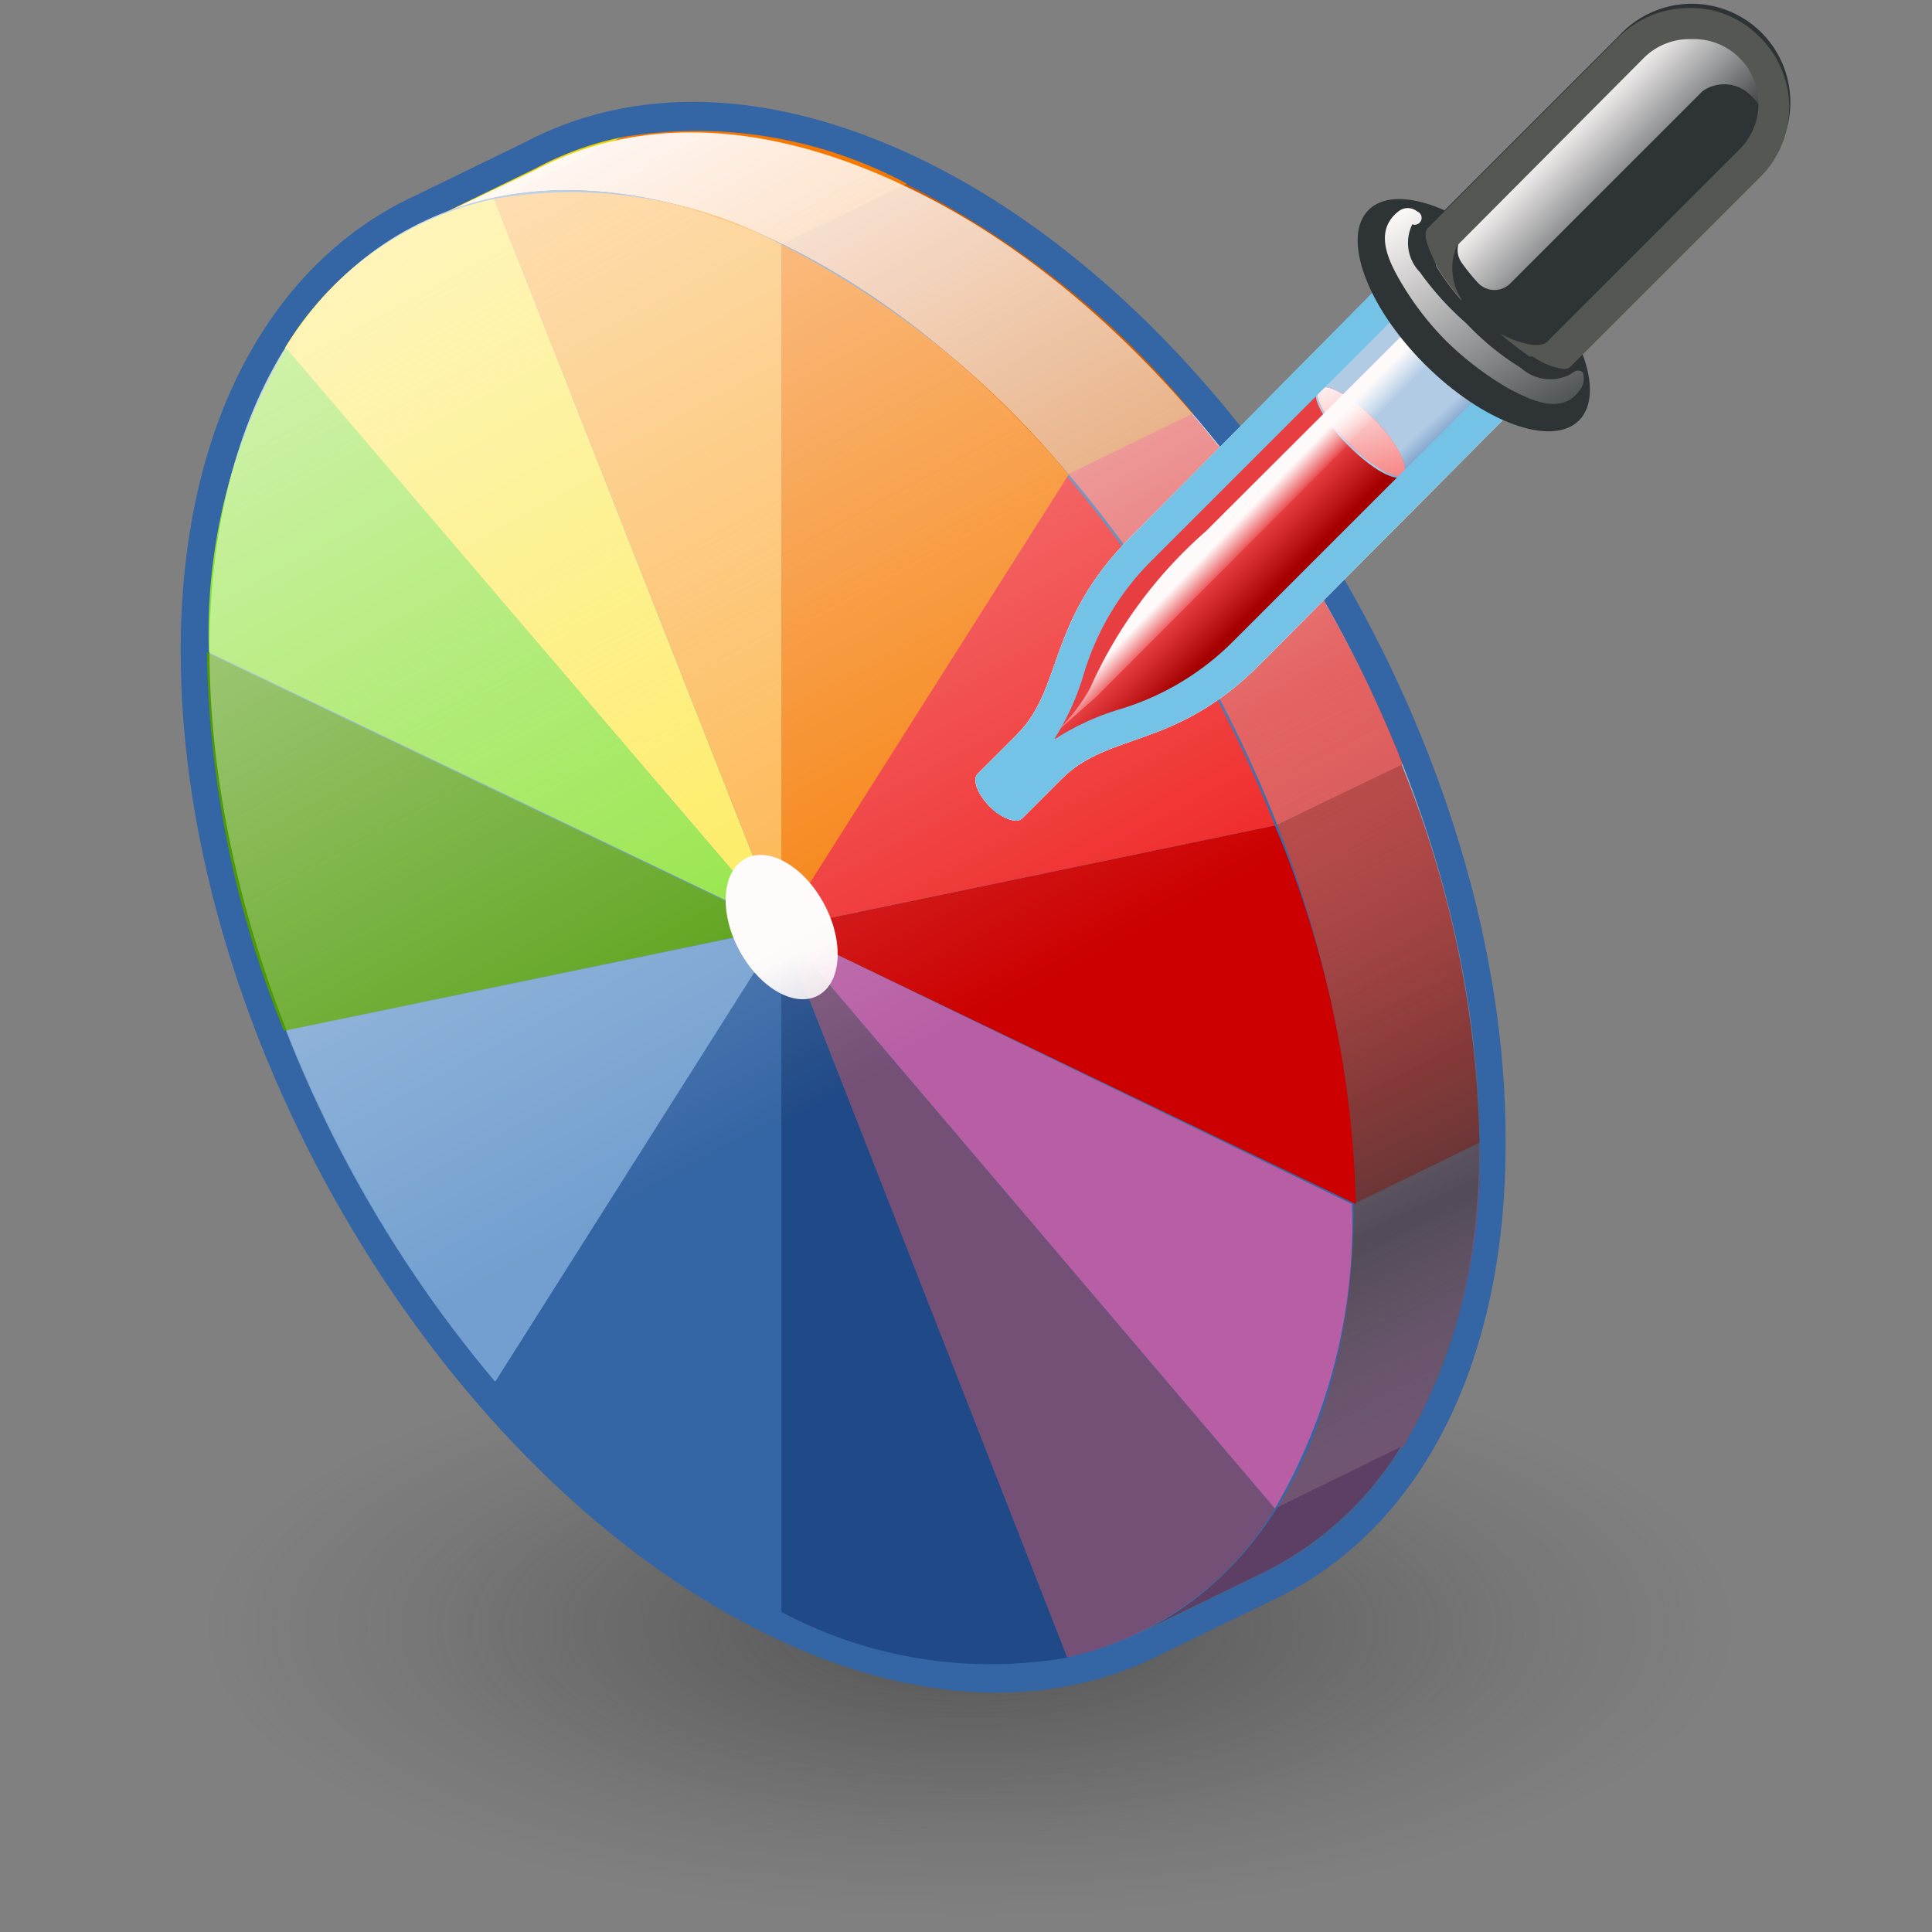 <?xml version="1.0" encoding="UTF-8" standalone="no"?>
<svg
   viewBox="0 0 48 48"
   version="1.1"
   id="svg29247"
   sodipodi:docname="4-Attribute_Adjust_Color.svg"
   inkscape:version="1.1 (c68e22c387, 2021-05-23)"
   xmlns:inkscape="http://www.inkscape.org/namespaces/inkscape"
   xmlns:sodipodi="http://sodipodi.sourceforge.net/DTD/sodipodi-0.dtd"
   xmlns:xlink="http://www.w3.org/1999/xlink"
   xmlns="http://www.w3.org/2000/svg"
   xmlns:svg="http://www.w3.org/2000/svg">
  <rect x="0" y="0" width="48" height="48" fill="#808080" stroke="none"/>
  <sodipodi:namedview
     id="namedview29249"
     pagecolor="#ffffff"
     bordercolor="#666666"
     borderopacity="1.0"
     inkscape:pageshadow="2"
     inkscape:pageopacity="0.0"
     inkscape:pagecheckerboard="0"
     showgrid="false"
     inkscape:zoom="15.6875"
     inkscape:cx="24"
     inkscape:cy="24"
     inkscape:window-width="2880"
     inkscape:window-height="1557"
     inkscape:window-x="-8"
     inkscape:window-y="-8"
     inkscape:window-maximized="1"
     inkscape:current-layer="svg29247" />
  <defs
     id="defs29141">
    <style
       id="style29097">.cls-1{isolation:isolate;}.cls-2{fill:url(#radial-gradient);}.cls-15,.cls-3{fill:none;}.cls-3{stroke:#3465a4;stroke-linecap:round;stroke-linejoin:round;stroke-width:1.4px;}.cls-4{fill:url(#linear-gradient);}.cls-5{fill:url(#linear-gradient-2);}.cls-6{fill:#755076;}.cls-7{fill:#a40000;}.cls-8{fill:#d81d1d;}.cls-9{fill:#ce5c00;}.cls-10{fill:#f57900;}.cls-11{fill:#edd400;}.cls-12{fill:#5c3566;}.cls-13{fill:url(#linear-gradient-3);}.cls-14{mix-blend-mode:multiply;fill:url(#linear-gradient-4);}.cls-16{fill:url(#New_Gradient_Swatch_2);}.cls-17{fill:#c00;}.cls-18{fill:#204a87;}.cls-19{fill:#fce94f;}.cls-20{fill:#3465a4;}.cls-21{fill:#729fcf;}.cls-22{fill:#ef2929;}.cls-23{fill:#b75ea4;}.cls-24{fill:#4e9a06;}.cls-25{fill:#fcaf3e;}.cls-26{fill:#8ae234;}.cls-27{fill:url(#linear-gradient-5);}.cls-28{fill:url(#linear-gradient-6);}.cls-29{fill:#fff;}.cls-30{fill:#eeeeec;}.cls-31{fill:url(#linear-gradient-7);}.cls-32{fill:#231f20;}.cls-33{fill:url(#linear-gradient-8);}.cls-34{fill:url(#linear-gradient-9);}.cls-35{fill:url(#linear-gradient-10);}.cls-36{fill:#2e3436;}.cls-37{fill:url(#linear-gradient-11);}.cls-38{fill:url(#linear-gradient-12);}.cls-39{fill:#888a85;}.cls-40{fill:#555753;}</style>
    <radialGradient
       id="radial-gradient"
       cx="14.08"
       cy="37.4"
       r="18.43"
       gradientTransform="matrix(1.11,0,0,0.42,8.66,23.32)"
       gradientUnits="userSpaceOnUse">
      <stop
         offset="0.03"
         stop-color="#2c2c2c"
         stop-opacity="0.5"
         id="stop29099" />
      <stop
         offset="0.68"
         stop-color="#2c2c2c"
         stop-opacity="0.1"
         id="stop29101" />
      <stop
         offset="0.93"
         stop-color="#2c2c2c"
         stop-opacity="0"
         id="stop29103" />
    </radialGradient>
    <linearGradient
       id="linear-gradient"
       x1="14.82"
       y1="4.96"
       x2="31.44"
       y2="34.1"
       gradientUnits="userSpaceOnUse">
      <stop
         offset="0"
         stop-color="#b2cbe5"
         id="stop29106" />
      <stop
         offset="1"
         stop-color="#3465a4"
         id="stop29108" />
    </linearGradient>
    <linearGradient
       id="linear-gradient-2"
       x1="38.37"
       y1="32.97"
       x2="1.82"
       y2="6.08"
       gradientUnits="userSpaceOnUse">
      <stop
         offset="0.05"
         stop-color="#fff"
         stop-opacity="0"
         id="stop29111" />
      <stop
         offset="0.69"
         stop-color="snow"
         id="stop29113" />
    </linearGradient>
    <linearGradient
       id="linear-gradient-3"
       x1="30.67"
       y1="32.99"
       x2="10.74"
       y2="-2.85"
       xlink:href="#linear-gradient-2"
       gradientTransform="matrix(1.189,0,0,1.189,-7.572,-6.235)" />
    <linearGradient
       id="linear-gradient-4"
       x1="32.04"
       y1="37.25"
       x2="25.44"
       y2="23.63"
       gradientUnits="userSpaceOnUse"
       gradientTransform="matrix(1.189,0,0,1.189,-7.572,-6.235)">
      <stop
         offset="0"
         stop-color="#616766"
         stop-opacity="0.2"
         id="stop29117" />
      <stop
         offset="0.28"
         stop-color="#43494a"
         stop-opacity="0.7"
         id="stop29119" />
      <stop
         offset="1"
         stop-color="#d3d7cf"
         stop-opacity="0"
         id="stop29121" />
    </linearGradient>
    <linearGradient
       id="New_Gradient_Swatch_2"
       x1="-0.81"
       y1="47.88"
       x2="27.38"
       y2="47.88"
       gradientTransform="matrix(0.666,0.892,-0.559,1.046,24.099,-32.798)"
       gradientUnits="userSpaceOnUse">
      <stop
         offset="0"
         stop-color="#729fcf"
         id="stop29124" />
      <stop
         offset="1"
         stop-color="#3465a4"
         id="stop29126" />
    </linearGradient>
    <linearGradient
       id="linear-gradient-5"
       x1="25.81"
       y1="33.18"
       x2="21.57"
       y2="21.58"
       gradientTransform="matrix(1.052,0.555,-0.555,1.052,-3.778,-9.05)"
       xlink:href="#linear-gradient-2" />
    <linearGradient
       id="linear-gradient-6"
       x1="25.63"
       y1="30.08"
       x2="1.33"
       y2="-14.84"
       gradientTransform="matrix(1.052,0.555,-0.555,1.052,-3.778,-9.05)"
       xlink:href="#linear-gradient-2" />
    <linearGradient
       id="linear-gradient-7"
       x1="33.74"
       y1="16.37"
       x2="34.44"
       y2="17.13"
       xlink:href="#linear-gradient"
       gradientTransform="matrix(1.189,0,0,1.189,-7.572,-6.235)" />
    <linearGradient
       id="linear-gradient-8"
       x1="32.34"
       y1="18.24"
       x2="31.35"
       y2="17.26"
       gradientUnits="userSpaceOnUse"
       gradientTransform="matrix(1.189,0,0,1.189,-7.572,-6.235)">
      <stop
         offset="0"
         stop-color="#a40000"
         id="stop29132" />
      <stop
         offset="0.79"
         stop-color="#ef2929"
         stop-opacity="0.87"
         id="stop29134" />
    </linearGradient>
    <linearGradient
       id="linear-gradient-9"
       x1="35.6"
       y1="17.48"
       x2="33.93"
       y2="11"
       xlink:href="#linear-gradient-2"
       gradientTransform="matrix(1.189,0,0,1.189,-7.572,-6.235)" />
    <linearGradient
       id="linear-gradient-10"
       x1="33.31"
       y1="15.92"
       x2="32.66"
       y2="15.29"
       xlink:href="#linear-gradient-2"
       gradientTransform="matrix(1.189,0,0,1.189,-7.572,-6.235)" />
    <linearGradient
       id="linear-gradient-11"
       x1="39.22"
       y1="15.29"
       x2="34.45"
       y2="6.79"
       xlink:href="#linear-gradient-2"
       gradientTransform="matrix(1.189,0,0,1.189,-7.572,-6.235)" />
    <linearGradient
       id="linear-gradient-12"
       x1="41.33"
       y1="9.95"
       x2="38.1"
       y2="6.77"
       xlink:href="#linear-gradient-2"
       gradientTransform="matrix(1.189,0,0,1.189,-7.572,-6.235)" />
    <linearGradient
       inkscape:collect="always"
       xlink:href="#linear-gradient"
       id="linearGradient29308"
       gradientUnits="userSpaceOnUse"
       x1="14.82"
       y1="4.96"
       x2="31.44"
       y2="34.1"
       gradientTransform="matrix(1.189,0,0,1.189,-7.572,-6.235)" />
    <linearGradient
       inkscape:collect="always"
       xlink:href="#linear-gradient-2"
       id="linearGradient29310"
       gradientUnits="userSpaceOnUse"
       x1="38.37"
       y1="32.97"
       x2="1.82"
       y2="6.08"
       gradientTransform="matrix(1.189,0,0,1.189,-7.572,-6.235)" />
  </defs>
  <title
     id="title29143">4-Attribute_Adjust_Color</title>
  <g
     id="shadow"
     transform="translate(-0.191,1.402)"
     style="isolation:isolate">
    <ellipse
       class="cls-2"
       cx="24.31"
       cy="38.94"
       rx="19.68"
       ry="7.43"
       id="ellipse29145"
       style="fill:url(#radial-gradient)" />
  </g>
  <path
     class="cls-3"
     d="M 22.529,4.563 C 18.961,2.862 15.798,2.85 13.312,4.182 L 10.648,5.478 C 7.33,6.989 5.189,10.782 5.189,16.181 c 0,9.382 6.363,20.049 14.272,23.842 3.401,1.641 6.529,1.712 8.979,0.499 v 0 0 0 l 3.033,-1.475 v 0 c 3.187,-1.57 5.233,-5.327 5.233,-10.631 C 36.753,19.023 30.391,8.344 22.529,4.563 Z"
     id="path29148"
     style="isolation:isolate" />
  <path
     class="cls-4"
     d="m 36.753,28.405 c 0,-9.382 -6.363,-20.061 -14.272,-23.783 C 18.914,2.922 15.75,2.91 13.264,4.242 l -2.783,1.32 c 0,0 -1.617,0.963 -0.951,2.378 L 9.673,8.166 A 15.069,15.066 0 0 0 8.317,14.73 c 0,9.37 6.363,20.049 14.272,23.783 a 12.012,12.01 0 0 0 5.721,1.32 l 0.143,0.713 3.116,-1.522 v 0 c 3.14,-1.558 5.185,-5.315 5.185,-10.619 z"
     id="path29150"
     style="isolation:isolate;fill:url(#linearGradient29308);stroke-width:1" />
  <path
     class="cls-5"
     d="m 36.753,28.405 c 0,-9.382 -6.363,-20.061 -14.272,-23.783 C 18.914,2.922 15.75,2.91 13.264,4.242 l -2.783,1.32 c 0,0 -1.617,0.963 -0.951,2.378 L 9.673,8.166 A 15.069,15.066 0 0 0 8.317,14.73 c 0,9.37 6.363,20.049 14.272,23.783 a 12.012,12.01 0 0 0 5.721,1.32 l 0.143,0.713 3.116,-1.522 v 0 c 3.14,-1.558 5.185,-5.315 5.185,-10.619 z"
     id="path29152"
     style="isolation:isolate;fill:url(#linearGradient29310);stroke-width:1" />
  <path
     class="cls-6"
     d="m 36.753,28.405 a 14.093,14.091 0 0 1 -1.891,7.539 v 0 l -3.187,1.534 a 14.046,14.044 0 0 0 1.915,-7.563 z"
     id="path29154"
     style="isolation:isolate;stroke-width:1" />
  <path
     class="cls-7"
     d="m 36.753,28.393 v 0 l -3.128,1.522 a 26.01,26.006 0 0 0 -1.95,-9.406 l 3.14,-1.522 a 25.939,25.935 0 0 1 1.939,9.406 z"
     id="path29156"
     style="isolation:isolate;stroke-width:1" />
  <path
     class="cls-8"
     d="m 34.851,18.987 -3.175,1.522 a 31.101,31.096 0 0 0 -5.197,-8.716 l 3.128,-1.522 a 31.029,31.025 0 0 1 5.245,8.716 z"
     id="path29158"
     style="isolation:isolate;stroke-width:1" />
  <path
     class="cls-9"
     d="m 29.641,10.271 -3.128,1.522 A 22.371,22.368 0 0 0 19.378,6.073 l 3.116,-1.51 a 22.109,22.106 0 0 1 7.148,5.708 z"
     id="path29160"
     style="isolation:isolate;stroke-width:1" />
  <path
     class="cls-10"
     d="M 22.529,4.563 19.413,6.073 A 12.119,12.117 0 0 0 14.133,4.753 9.193,9.192 0 0 0 12.301,4.943 l 3.152,-1.534 v 0 a 11.073,11.071 0 0 1 7.076,1.153 z"
     id="path29162"
     style="isolation:isolate;stroke-width:1" />
  <path
     class="cls-11"
     d="M 15.453,3.409 12.301,4.943 a 7.683,7.682 0 0 0 -1.653,0.535 l 2.664,-1.296 a 7.802,7.801 0 0 1 2.141,-0.773 z"
     id="path29164"
     style="isolation:isolate;stroke-width:1" />
  <path
     class="cls-12"
     d="m 31.675,37.478 a 8.325,8.324 0 0 1 -3.318,3.068 v 0 l 3.116,-1.522 v 0 a 8.325,8.324 0 0 0 3.33,-3.08 z"
     id="path29166"
     style="isolation:isolate;stroke-width:1" />
  <path
     class="cls-13"
     d="m 36.753,28.405 c 0,-9.382 -6.363,-20.061 -14.272,-23.783 C 18.914,2.922 15.75,2.91 13.264,4.242 l -2.783,1.32 c 0,0 -1.617,0.963 -0.951,2.378 L 9.673,8.166 A 15.069,15.066 0 0 0 8.317,14.73 c 0,9.37 6.363,20.049 14.272,23.783 a 12.012,12.01 0 0 0 5.721,1.32 l 0.143,0.713 3.116,-1.522 v 0 c 3.14,-1.558 5.185,-5.315 5.185,-10.619 z"
     id="path29168"
     style="isolation:isolate;fill:url(#linear-gradient-3);stroke-width:1" />
  <path
     class="cls-14"
     d="m 36.753,28.405 c 0,-9.382 -6.363,-20.061 -14.272,-23.783 C 18.914,2.922 15.75,2.91 13.264,4.242 l -2.783,1.32 c 0,0 -1.617,0.963 -0.951,2.378 L 9.673,8.166 A 15.069,15.066 0 0 0 8.317,14.73 c 0,9.37 6.363,20.049 14.272,23.783 a 12.012,12.01 0 0 0 5.721,1.32 l 0.143,0.713 3.116,-1.522 v 0 c 3.14,-1.558 5.185,-5.315 5.185,-10.619 z"
     id="path29170"
     style="isolation:isolate;fill:url(#linear-gradient-4);stroke-width:1" />
  <path
     class="cls-15"
     d="m 40.179,26.74 v -0.119 a 0.488,0.488 0 0 0 0.059,-0.107"
     id="path29172"
     style="isolation:isolate;stroke-width:1" />
  <ellipse
     class="cls-16"
     cx="6.414"
     cy="29.444"
     rx="12.273"
     ry="19.669"
     transform="matrix(0.884,-0.467,0.467,0.884,0,0)"
     id="ellipse29174"
     style="isolation:isolate;fill:url(#New_Gradient_Swatch_2);stroke-width:1" />
  <path
     class="cls-17"
     d="m 19.413,23.054 14.272,6.861 a 26.01,26.006 0 0 0 -2.01,-9.406 z"
     id="path29176"
     style="isolation:isolate;stroke-width:1" />
  <polygon
     class="cls-18"
     points=""
     id="polygon29178"
     style="isolation:isolate;stroke-width:0.841"
     transform="matrix(1.189,0,0,1.189,-7.572,-6.235)" />
  <rect
     class="cls-18"
     x="2.334"
     y="29.867"
     transform="matrix(0.813,-0.582,0.582,0.813,0,0)"
     id="rect29180"
     width="0"
     height="0"
     style="isolation:isolate;stroke-width:0.996" />
  <polygon
     class="cls-18"
     points=""
     id="polygon29182"
     style="isolation:isolate;stroke-width:0.841"
     transform="matrix(1.189,0,0,1.189,-7.572,-6.235)" />
  <rect
     class="cls-18"
     x="-12.34"
     y="27.488"
     transform="matrix(0.434,-0.901,0.901,0.434,0,0)"
     id="rect29184"
     width="0"
     height="0"
     style="isolation:isolate;stroke-width:1" />
  <path
     class="cls-19"
     d="M 19.413,23.054 12.277,4.943 A 7.98,7.979 0 0 0 7.08,8.642 Z"
     id="path29186"
     style="isolation:isolate;stroke-width:1" />
  <path
     class="cls-20"
     d="m 12.301,34.327 a 22.288,22.284 0 0 0 7.136,5.72 V 23.054 Z"
     id="path29188"
     style="isolation:isolate;stroke-width:1" />
  <path
     class="cls-18"
     d="m 19.413,23.054 v 0 16.993 a 11.061,11.059 0 0 0 7.136,1.13 z"
     id="path29190"
     style="isolation:isolate;stroke-width:1" />
  <path
     class="cls-21"
     d="M 19.413,23.054 7.104,25.611 a 31.267,31.262 0 0 0 5.197,8.716 l 7.136,-11.273 z"
     id="path29192"
     style="isolation:isolate;stroke-width:1" />
  <path
     class="cls-6"
     d="m 26.513,41.176 a 8.016,8.015 0 0 0 5.162,-3.698 L 19.413,23.054 Z"
     id="path29194"
     style="isolation:isolate;stroke-width:1" />
  <path
     class="cls-22"
     d="m 19.413,23.054 12.262,-2.545 a 31.101,31.096 0 0 0 -5.197,-8.716 l -7.136,11.261 z"
     id="path29196"
     style="isolation:isolate;stroke-width:1" />
  <path
     class="cls-23"
     d="m 19.413,23.054 v 0 l 12.262,14.424 a 14.046,14.044 0 0 0 1.915,-7.563 z"
     id="path29198"
     style="isolation:isolate;stroke-width:1" />
  <path
     class="cls-24"
     d="M 19.413,23.054 5.141,16.204 a 26.01,26.006 0 0 0 1.915,9.406 L 19.366,23.054 Z"
     id="path29200"
     style="isolation:isolate;stroke-width:1" />
  <path
     class="cls-25"
     d="M 19.413,6.073 A 11.108,11.107 0 0 0 12.277,4.943 l 7.136,18.111 z"
     id="path29202"
     style="isolation:isolate;stroke-width:1" />
  <path
     class="cls-10"
     d="m 19.413,23.054 7.136,-11.261 A 22.371,22.368 0 0 0 19.413,6.073 Z"
     id="path29204"
     style="isolation:isolate;stroke-width:1" />
  <path
     class="cls-26"
     d="M 19.413,23.054 7.104,8.642 A 14.046,14.044 0 0 0 5.189,16.204 l 14.272,6.849 z"
     id="path29206"
     style="isolation:isolate;stroke-width:1" />
  <ellipse
     class="cls-27"
     cx="6.414"
     cy="29.444"
     rx="1.201"
     ry="1.926"
     transform="matrix(0.884,-0.467,0.467,0.884,0,0)"
     id="ellipse29208"
     style="isolation:isolate;fill:url(#linear-gradient-5);stroke-width:1" />
  <ellipse
     class="cls-28"
     cx="6.414"
     cy="29.444"
     rx="12.273"
     ry="19.669"
     transform="matrix(0.884,-0.467,0.467,0.884,0,0)"
     id="ellipse29210"
     style="isolation:isolate;fill:url(#linear-gradient-6);stroke-width:1" />
  <path
     class="cls-29"
     d="m 35.612,5.764 -7.505,7.563 c -2.117,2.117 -1.677,3.758 -2.842,4.923 l -0.975,0.975 c -0.143,0.143 0,0.511 0.297,0.809 0.297,0.297 0.666,0.44 0.809,0.297 l 0.975,-0.975 c 1.189,-1.189 2.807,-0.725 4.924,-2.842 l 7.516,-7.563 z"
     id="path29212"
     style="isolation:isolate;stroke-width:1" />
  <path
     class="cls-30"
     d="M 38.811,8.951 35.624,5.764 28.107,13.327 c -2.117,2.117 -1.677,3.758 -2.842,4.923 l -0.975,0.975 c -0.143,0.143 0,0.511 0.297,0.809 0.297,0.297 0.666,0.44 0.809,0.297 l 0.975,-0.975 c 1.189,-1.189 2.807,-0.725 4.924,-2.842 z"
     id="path29214"
     style="isolation:isolate;stroke-width:1" />
  <path
     class="cls-31"
     d="m 38.811,7.916 -7.017,7.028 a 9.098,9.097 0 0 1 -3.925,2.759 6.529,6.528 0 0 0 -1.558,0.713 l -0.119,-0.119 a 5.947,5.946 0 0 0 0.725,-1.546 9.027,9.026 0 0 1 2.7,-3.96 l 7.017,-7.028 z"
     id="path29216"
     style="isolation:isolate;fill:url(#linear-gradient-7);stroke-width:1" />
  <path
     class="cls-32"
     d="m 34.862,11.828 v 0 0 c 0,0 0.012,0 0,0 z"
     id="path29218"
     style="isolation:isolate;stroke-width:1" />
  <path
     class="cls-33"
     d="m 34.839,11.84 -4.139,4.138 a 6.684,6.683 0 0 1 -2.89,1.724 6.529,6.528 0 0 0 -1.558,0.713 l -0.119,-0.119 a 5.947,5.946 0 0 0 0.725,-1.546 6.72,6.719 0 0 1 1.725,-2.901 l 4.151,-4.15 c -0.167,0.166 0.178,0.785 0.761,1.368 0.583,0.583 1.154,0.904 1.344,0.773 z"
     id="path29220"
     style="isolation:isolate;fill:url(#linear-gradient-8);stroke-width:1" />
  <path
     class="cls-22"
     d="m 34.874,11.805 v 0 c -0.19,0.131 -0.785,-0.214 -1.344,-0.773 -0.559,-0.559 -0.928,-1.189 -0.761,-1.368 0.167,-0.178 0.785,0.166 1.368,0.749 0.583,0.583 0.868,1.189 0.737,1.391 z"
     id="path29222"
     style="isolation:isolate;stroke-width:1" />
  <path
     class="cls-34"
     d="m 34.874,11.805 v 0 c -0.19,0.131 -0.785,-0.214 -1.344,-0.773 -0.559,-0.559 -0.928,-1.189 -0.761,-1.368 0.167,-0.178 0.785,0.166 1.368,0.749 0.583,0.583 0.868,1.189 0.737,1.391 z"
     id="path29224"
     style="isolation:isolate;fill:url(#linear-gradient-9);stroke-width:1" />
  <path
     class="cls-35"
     d="m 37.693,6.846 -10.466,10.476 -1.094,0.963 a 4.603,4.602 0 0 0 0.951,-1.189 11.275,11.273 0 0 1 2.878,-3.9 l 7.029,-7.016 z"
     id="path29226"
     style="isolation:isolate;fill:url(#linear-gradient-10);stroke-width:1" />
  <path
     class="cls-30"
     d="m 35.612,6.941 2.01,2.01 -6.969,6.968 a 6.708,6.707 0 0 1 -2.866,1.712 6.339,6.338 0 0 0 -1.606,0.749 6.339,6.338 0 0 0 0.737,-1.605 6.636,6.635 0 0 1 1.713,-2.866 l 6.969,-6.968 m 0,-1.189 -7.493,7.575 c -2.117,2.117 -1.677,3.758 -2.842,4.923 l -0.975,0.975 c -0.143,0.143 0,0.511 0.297,0.809 a 1.035,1.035 0 0 0 0.654,0.357 0.226,0.226 0 0 0 0.155,-0.059 l 0.975,-0.975 c 1.189,-1.189 2.807,-0.725 4.924,-2.842 L 38.811,8.951 35.624,5.764 Z"
     id="path29228"
     style="isolation:isolate;stroke-width:1;fill:#74c3e7;fill-opacity:1" />
  <ellipse
     class="cls-36"
     cx="20.357"
     cy="31.433"
     rx="1.724"
     ry="3.698"
     transform="matrix(0.707,-0.707,0.707,0.707,0,0)"
     id="ellipse29230"
     style="isolation:isolate;stroke-width:1" />
  <path
     class="cls-36"
     d="M 43.699,4.313 38.942,9.07 C 38.68,9.343 37.681,8.784 36.718,7.821 35.754,6.858 35.243,5.918 35.457,5.657 l 4.757,-4.757 a 2.45,2.45 0 1 1 3.461,3.46 z"
     id="path29232"
     style="isolation:isolate;stroke-width:1" />
  <path
     class="cls-37"
     d="m 35.088,5.574 a 1.047,1.046 0 0 0 0.19,1.189 7.386,7.385 0 0 0 1.154,1.272 6.577,6.576 0 0 0 1.356,1.106 1.082,1.082 0 0 0 1.189,0.178 l 0.119,-0.071 a 0.178,0.178 0 0 1 0.226,0 0.476,0.476 0 0 1 -0.107,0.488 c -0.44,0.571 -1.189,0.202 -1.713,-0.071 A 7.838,7.836 0 0 1 35.933,8.475 7.421,7.42 0 0 1 34.744,6.905 c -0.274,-0.488 -0.595,-1.189 0,-1.653 a 0.369,0.369 0 0 1 0.464,0 0.171,0.171 0 0 1 -0.119,0.321 z"
     id="path29234"
     style="isolation:isolate;fill:url(#linear-gradient-11);stroke-width:1" />
  <path
     class="cls-38"
     d="m 43.866,2.886 a 1.629,1.629 0 0 0 -0.488,-0.618 0.928,0.928 0 0 0 -1.082,0 l -4.757,4.757 a 0.559,0.559 0 0 1 -0.821,0 4.971,4.971 0 0 1 -0.404,-0.499 0.547,0.547 0 0 1 0.071,-0.713 L 40.88,1.305 a 1.808,1.807 0 0 1 2.438,0 1.939,1.938 0 0 1 0.547,1.582 z"
     id="path29236"
     style="isolation:isolate;fill:url(#linear-gradient-12);stroke-width:1" />
  <path
     class="cls-15"
     d="M 43.116,1.435 A 1.617,1.617 0 0 0 41.927,0.972 1.606,1.605 0 0 0 40.738,1.447 l -5.162,5.149 a 6.684,6.683 0 0 0 1.011,1.26 5.947,5.946 0 0 0 1.273,1.011 l 5.162,-5.149 a 1.617,1.617 0 0 0 0.095,-2.283 z"
     id="path29238"
     style="isolation:isolate;stroke-width:1" />
  <path
     class="cls-39"
     d="M 36.325,7.476 A 5.388,5.387 0 0 1 35.671,6.596 l 0.226,-0.702 c 0,0 0.5,0 0.274,0.19 A 1.439,1.439 0 0 0 36.325,7.476 Z"
     id="path29240"
     style="isolation:isolate;stroke-width:1" />
  <path
     class="cls-40"
     d="M 43.699,0.9 A 2.379,2.378 0 0 0 41.975,0.199 2.486,2.485 0 0 0 40.238,0.9 l -4.757,4.757 c -0.155,0.143 0,0.499 0.214,0.951 v 0 a 5.388,5.387 0 0 0 0.654,0.88 1.415,1.415 0 0 1 -0.155,-1.379 l 4.638,-4.661 A 1.606,1.605 0 0 1 42.022,0.972 1.606,1.605 0 0 1 43.211,3.719 l -4.757,4.757 v 0 C 38.181,8.749 37.384,8.356 37.265,8.285 a 8.325,8.324 0 0 0 0.737,0.571 h 0.083 v 0 a 1.641,1.641 0 0 0 0.761,0.309 0.238,0.238 0 0 0 0.19,-0.071 L 43.794,4.337 a 2.45,2.45 0 0 0 -0.095,-3.437 z"
     id="path29242"
     style="isolation:isolate;stroke-width:1" />
</svg>

